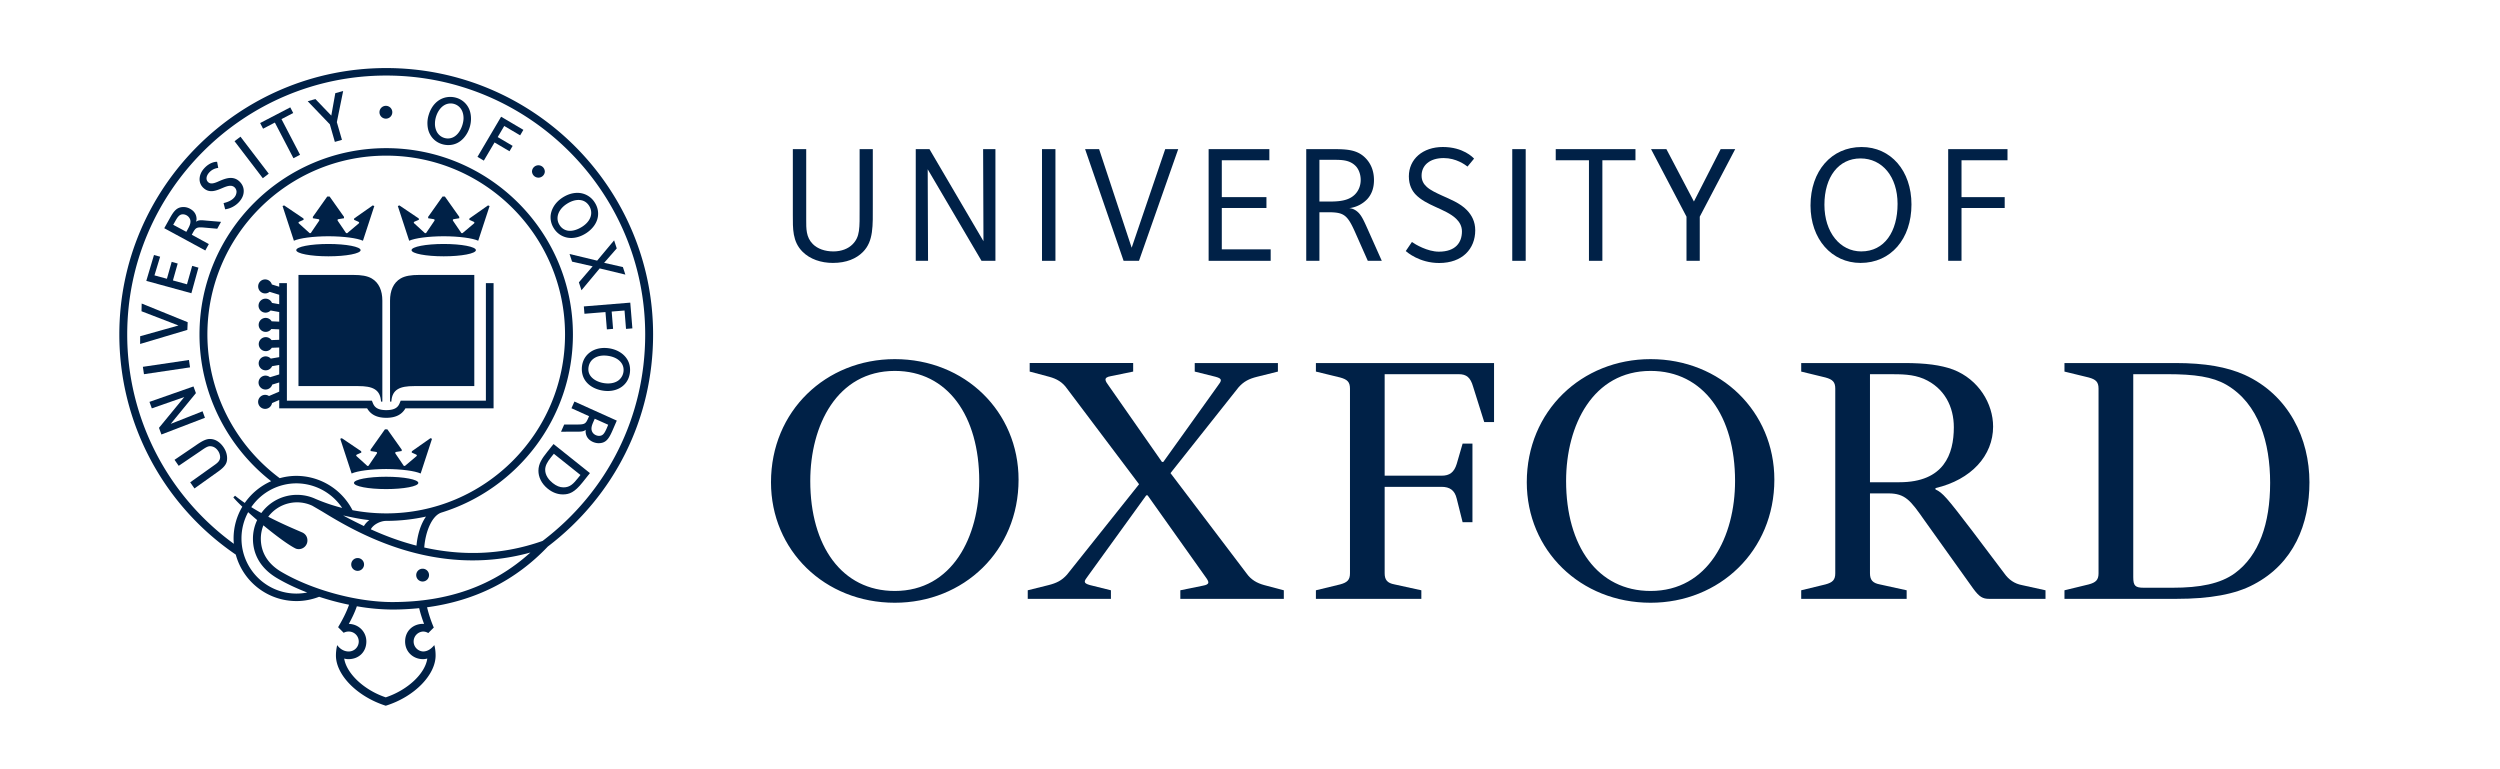 <svg xmlns="http://www.w3.org/2000/svg" xmlns:xlink="http://www.w3.org/1999/xlink" xml:space="preserve" viewBox="0 0 264.349 81.339">
  <defs>
    <path id="reuse-0" d="M0 0c-1.504 0-2.722-.234-2.722-.522 0-.289 1.218-.522 2.722-.522 1.503 0 2.722.233 2.722.522C2.722-.234 1.503 0 0 0" style="fill:#002147;fill-opacity:1;fill-rule:nonzero;stroke:none"/>
    <path id="reuse-1" d="M0 0a.542.542 0 1 0-1.084 0A.542.542 0 0 0 0 0" style="fill:#002147;fill-opacity:1;fill-rule:nonzero;stroke:none"/>
    <path id="reuse-2" d="M0 0z" style="fill:#002147;fill-opacity:1;fill-rule:nonzero;stroke:none"/>
  </defs>
  <path d="M589.597 149.464H378.118v65.071h211.479v-65.071z" style="fill:transparent;fill-opacity:1;fill-rule:nonzero;stroke:none" transform="matrix(1.25 0 0 -1.25 -472.647 268.169)"/>
  <path d="M0 0c0 5.484-2.658 9.31-7.143 9.31-4.876 0-7.15-4.595-7.15-9.31 0-5.481 2.661-9.304 7.15-9.304C-2.269-9.304 0-4.71 0 0m3.327.109c0-6.031-4.654-10.41-10.47-10.41-5.929 0-10.473 4.428-10.473 10.194 0 6.035 4.654 10.414 10.473 10.414 5.928 0 10.47-4.434 10.47-10.198" style="fill:#002147;fill-opacity:1;fill-rule:nonzero;stroke:none" transform="matrix(1.25 0 0 -1.25 103.544 50.858)"/>
  <path d="M0 0c0 5.484-2.661 9.31-7.146 9.31-4.876 0-7.147-4.595-7.147-9.31 0-5.481 2.659-9.304 7.147-9.304C-2.273-9.304 0-4.71 0 0m3.324.109c0-6.031-4.655-10.41-10.47-10.41-5.93 0-10.473 4.428-10.473 10.194 0 6.035 4.655 10.414 10.473 10.414 5.927 0 10.47-4.434 10.47-10.198" style="fill:#002147;fill-opacity:1;fill-rule:nonzero;stroke:none" transform="matrix(1.25 0 0 -1.25 183.465 50.858)"/>
  <path d="M0 0c-1.165 1.662-1.609 2.268-3.048 2.268H-4.6v-6.759c0-.555.222-.827.833-.94l2.27-.498v-.724h-8.92v.724l2.051.498c.608.163.83.385.83.94v15.623c0 .556-.222.776-.83.941l-2.051.499v.723h8.698c1.831 0 3.104-.168 4.156-.553 2.161-.834 3.379-2.887 3.379-4.821 0-2.441-1.828-4.494-4.875-5.206v-.111c.61-.282.942-.668 3.103-3.498l2.714-3.597c.388-.555.887-.884 1.497-.998l1.994-.44v-.724H5.485c-.554 0-.831.169-1.33.836L0 0zm-4.6 3.212h2.494c3.768 0 4.6 2.377 4.6 4.652 0 1.718-.777 3.325-2.55 4.099-.941.389-1.829.389-3.047.389H-4.6v-9.14z" style="fill:#002147;fill-opacity:1;fill-rule:nonzero;stroke:none" transform="matrix(1.25 0 0 -1.25 203.48 55.006)"/>
  <path d="M0 0h.832v-6.65H0l-.499 1.993c-.167.724-.609.999-1.274.999h-4.821v-7.313c0-.554.222-.827.832-.94l2.271-.498v-.724h-8.919v.724l2.05.498c.609.163.832.386.832.94V4.653c0 .555-.223.775-.832.94l-2.05.5v.722H2.659V1.824h-.831L.887 4.82c-.222.773-.555 1.052-1.22 1.052h-6.261v-8.586h4.821c.665 0 1.052.273 1.274.997L0 0z" style="fill:#002147;fill-opacity:1;fill-rule:nonzero;stroke:none" transform="matrix(1.25 0 0 -1.25 154.656 46.906)"/>
  <path d="M0 0v-17.172c0-.724.165-.893.887-.893h2.436c2.328 0 4.045.338 5.264 1.222 2.05 1.494 2.992 4.209 2.992 7.646 0 3.379-.942 6.7-3.711 8.308C6.705-.222 5.208 0 2.88 0H0zm-5.819-19.005v.724l2.051.498c.61.163.831.386.831.94v15.624c0 .555-.221.775-.831.94L-5.819.22v.723h9.365c2.548 0 4.376-.333 5.873-.998 3.767-1.718 5.485-5.429 5.485-9.085 0-3.551-1.33-6.871-4.709-8.643-1.551-.836-3.713-1.222-6.537-1.222h-9.477z" style="fill:#002147;fill-opacity:1;fill-rule:nonzero;stroke:none" transform="matrix(1.25 0 0 -1.25 225.57 39.566)"/>
  <path d="M0 0v-.724h-7.036V0l1.77.441c.668.17 1.109.386 1.552.884l6.095 7.646-6.095 8.091c-.387.555-.884.83-1.496.997l-1.662.442v.723h8.754v-.723L0 18.115c-.666-.113-.5-.388-.169-.833l4.488-6.426h.111l4.599 6.426c.333.445.445.61-.166.777l-1.773.442v.723h7.036v-.723l-1.773-.442c-.663-.167-1.107-.386-1.552-.885L5.04 9.912l6.426-8.474c.39-.554.887-.827 1.496-.997L14.626 0v-.724H5.872V0l1.883.385c.666.113.554.329.222.781L3.101 8.035h-.11L-1.94 1.213c-.333-.442-.444-.602.166-.772L0 0z" style="fill:#002147;fill-opacity:1;fill-rule:nonzero;stroke:none" transform="matrix(1.25 0 0 -1.25 117.468 62.417)"/>
  <path d="M0 0c-.551-.551-1.377-.918-2.531-.918-1.005 0-1.936.316-2.567.947-.861.86-.821 1.958-.821 3.131v5.548h1.131v-5.96c0-.754-.023-1.489.56-2.071.404-.404 1.025-.622 1.741-.622.699 0 1.261.241 1.61.592.648.647.607 1.354.607 3.061v5H.845V4.002C.845 2.213.917.917 0 0" style="fill:#002147;fill-opacity:1;fill-rule:nonzero;stroke:none" transform="matrix(1.25 0 0 -1.25 91.234 26.654)"/>
  <path d="m0 0-4.552 7.745L-4.523 0h-1.04v9.449h1.159L.165 1.661.136 9.449h1.041V0H0z" style="fill:#002147;fill-opacity:1;fill-rule:nonzero;stroke:none" transform="matrix(1.25 0 0 -1.25 103.785 27.58)"/>
  <path d="M466.262 201.92h1.137v-9.448h-1.137v9.448z" style="fill:#002147;fill-opacity:1;fill-rule:nonzero;stroke:none" transform="matrix(1.25 0 0 -1.25 -472.647 268.169)"/>
  <path d="M0 0h-1.302l-3.257 9.448h1.185l2.755-8.341 2.838 8.341h1.1L0 0z" style="fill:#002147;fill-opacity:1;fill-rule:nonzero;stroke:none" transform="matrix(1.25 0 0 -1.25 120.436 27.579)"/>
  <path d="M0 0v9.448h5.137v-.942H1.114V5.388h3.777v-.919H1.114V.97h4.135V0H0z" style="fill:#002147;fill-opacity:1;fill-rule:nonzero;stroke:none" transform="matrix(1.25 0 0 -1.25 127.8 27.579)"/>
  <path d="m0 0-1.085 2.449c-.672 1.506-.979 1.661-2.349 1.661h-.658V0h-1.115v9.448h2.039c1.26 0 2.211.008 2.954-.735.473-.473.737-1.101.737-1.889 0-.657-.191-1.203-.586-1.624a2.525 2.525 0 0 0-1.515-.745c.332-.019.607-.199.785-.378.258-.256.445-.646.722-1.264L1.184 0H0zm-1.032 8.026c-.541.542-1.244.517-2.014.517h-1.046V5.014h.375c.954 0 1.981-.049 2.629.599.313.313.488.752.488 1.231 0 .532-.209.959-.432 1.182" style="fill:#002147;fill-opacity:1;fill-rule:nonzero;stroke:none" transform="matrix(1.25 0 0 -1.25 144.63 27.579)"/>
  <path d="M506.042 201.92h1.137v-9.448h-1.137v9.448z" style="fill:#002147;fill-opacity:1;fill-rule:nonzero;stroke:none" transform="matrix(1.25 0 0 -1.25 -472.647 268.169)"/>
  <path d="M0 0v-8.506h-1.135V0h-2.81v.942H2.8V0H0z" style="fill:#002147;fill-opacity:1;fill-rule:nonzero;stroke:none" transform="matrix(1.25 0 0 -1.25 169.434 16.946)"/>
  <path d="M0 0v-3.734h-1.122V0l-2.999 5.714h1.299l2.328-4.431 2.262 4.431h1.231L0 0z" style="fill:#002147;fill-opacity:1;fill-rule:nonzero;stroke:none" transform="matrix(1.25 0 0 -1.25 179.732 22.911)"/>
  <path d="M0 0c-2.445 0-4.233 2.02-4.233 4.86 0 2.918 1.769 4.945 4.321 4.945 2.472 0 4.219-2.006 4.219-4.858C4.307 2.022 2.557 0 0 0m-.004 8.84c-1.851 0-3.053-1.564-3.053-3.92C-3.057 2.572-1.718.974.057.974c1.975 0 3.074 1.68 3.074 4.02C3.131 7.3 1.833 8.84-.004 8.84" style="fill:#002147;fill-opacity:1;fill-rule:nonzero;stroke:none" transform="matrix(1.25 0 0 -1.25 196.734 27.802)"/>
  <path d="M0 0v-3.118h3.653v-.919H0v-4.469h-1.128V.942H3.89V0H0z" style="fill:#002147;fill-opacity:1;fill-rule:nonzero;stroke:none" transform="matrix(1.25 0 0 -1.25 207.41 16.946)"/>
  <path d="M0 0c0 1.452 1.168 2.485 2.875 2.485 1.728 0 2.557-.892 2.641-.984L4.962.83c-.212.163-.968.719-2.013.719-1.205 0-1.872-.63-1.872-1.485 0-.414.169-.712.442-.957.324-.29.797-.505 1.306-.74.634-.291 1.502-.618 2.084-1.222.402-.417.706-.96.706-1.705 0-1.571-1.09-2.768-3.051-2.768-1.672 0-2.726.921-2.825 1.013l.52.766c.268-.199 1.318-.82 2.277-.82 1.422 0 1.954.779 1.954 1.717 0 .437-.198.788-.493 1.07-.441.424-1.108.709-1.747 1.001-.635.29-1.246.594-1.679 1.049C.285-1.233 0-.743 0 0" style="fill:#002147;fill-opacity:1;fill-rule:nonzero;stroke:none" transform="matrix(1.25 0 0 -1.25 148.972 18.65)"/>
  <path d="M0 0c0 .835-.283 1.51-.895 1.869-.383.225-.902.299-1.542.299h-4.658v-9.403h5.069c1.169 0 1.856-.263 1.915-1.311H0V0z" style="fill:#002147;fill-opacity:1;fill-rule:nonzero;stroke:none" transform="matrix(1.25 0 0 -1.25 40.429 31.782)"/>
  <path d="M0 0c0 .835.283 1.51.895 1.869.384.225.903.299 1.544.299h4.689v-9.403H2.027C.859-7.235.172-7.498.112-8.546H0V0z" style="fill:#002147;fill-opacity:1;fill-rule:nonzero;stroke:none" transform="matrix(1.25 0 0 -1.25 41.242 31.782)"/>
  <path d="M0 0v-9.941h-7.208l-.082-.203c-.125-.31-.35-.597-1.136-.597-.786 0-1.01.287-1.136.597l-.082.203h-7.189V0h-.65v-.303l-.624.192a.59.59 0 0 1-1.157-.166c0-.328.266-.593.592-.593.143 0 .272.053.374.137l.815-.25v-.799l-.612.11a.592.592 0 1 1-.116-.64l.728-.131v-.814l-.64.028a.59.59 0 0 1-1.098-.303.592.592 0 0 1 1.071-.347l.667-.029v-.885l-.654-.024a.593.593 0 1 1-.481-.935c.214 0 .4.115.504.285l.631.023v-.816l-.715-.123a.59.59 0 0 1-1.023-.404.593.593 0 0 1 1.135-.236l.603.103v-.801l-.782-.238a.589.589 0 0 1-.967-.455.592.592 0 0 1 1.158-.167l.591.181v-.775l-.864-.373a.593.593 0 1 1 .257-.597l.607.262v-.708h7.438c.303-.527.826-.8 1.619-.8s1.317.273 1.618.8H.65V0H0z" style="fill:#002147;fill-opacity:1;fill-rule:nonzero;stroke:none" transform="matrix(1.25 0 0 -1.25 51.378 29.94)"/>
  <use xlink:href="#reuse-0" style="fill:#002147;fill-opacity:1;fill-rule:nonzero;stroke:none" transform="matrix(1.25 0 0 -1.25 34.728 25.797)"/>
  <path d="m0 0-1.571-1.104-.013-.112.373-.168c.074-.037.074-.096.037-.132l-.987-.833-.094.008-.699 1.03c-.049.067-.031.134.054.148l.469.077v.118L-3.648.751h-.2L-5.065-.968v-.118l.47-.077c.084-.014.101-.081.053-.148l-.7-1.03-.092-.008-.923.833c-.037.036-.037.095.037.132l.374.168-.014.112L-7.497 0l-.132-.052.96-2.936c.489.219 1.609.373 2.92.379 1.313-.006 2.433-.16 2.921-.379L.133-.052 0 0z" style="fill:#002147;fill-opacity:1;fill-rule:nonzero;stroke:none" transform="matrix(1.25 0 0 -1.25 39.413 21.72)"/>
  <use xlink:href="#reuse-0" style="fill:#002147;fill-opacity:1;fill-rule:nonzero;stroke:none" transform="matrix(1.25 0 0 -1.25 40.83 50.41)"/>
  <path d="m0 0-1.571-1.105-.013-.112.373-.167c.074-.037.074-.096.037-.132l-.987-.834-.094.009-.699 1.03c-.048.067-.031.134.054.148l.469.076v.119L-3.648.751h-.2L-5.065-.968v-.119l.47-.076c.084-.014.101-.081.053-.148l-.7-1.03-.093-.009-.921.834c-.038.036-.038.095.036.132l.374.167-.014.112L-7.497 0l-.133-.052.962-2.937c.488.22 1.608.374 2.92.38 1.312-.006 2.433-.16 2.92-.38L.133-.052 0 0z" style="fill:#002147;fill-opacity:1;fill-rule:nonzero;stroke:none" transform="matrix(1.25 0 0 -1.25 45.515 46.333)"/>
  <path d="M0 0c-1.505 0-2.723-.234-2.723-.522 0-.289 1.218-.522 2.723-.522 1.502 0 2.721.233 2.721.522C2.721-.234 1.502 0 0 0" style="fill:#002147;fill-opacity:1;fill-rule:nonzero;stroke:none" transform="matrix(1.25 0 0 -1.25 46.92 25.797)"/>
  <path d="m0 0-1.571-1.104-.014-.112.374-.168c.073-.037.074-.096.036-.132l-.987-.833-.093.008-.699 1.03c-.049.067-.031.134.053.148l.469.077v.118L-3.649.751h-.199L-5.065-.968v-.118l.469-.077c.085-.014.102-.081.054-.148l-.699-1.03-.094-.008-.922.844c-.037.035-.037.095.037.132l.374.157-.014.112L-7.497 0l-.133-.052.961-2.936c.488.219 1.608.373 2.921.379 1.312-.006 2.432-.16 2.919-.379L.133-.052 0 0z" style="fill:#002147;fill-opacity:1;fill-rule:nonzero;stroke:none" transform="matrix(1.25 0 0 -1.25 51.603 21.72)"/>
  <g style="fill:transparent;fill-opacity:1">
    <path d="M0 0c0-.184.046-.22.145-.22.179 0 .359.197.359.564 0 .446-.226.57-.402.57C.054.914.027.908.013.899.002.896 0 .848 0 .796V0zm.102 1.018c.255 0 .467-.05.605-.185A.597.597 0 0 0 .885.408C.885-.108.494-.33.014-.33H-.52v.081c.151.013.168.027.168.251v.684c0 .224-.017.239-.152.251v.081h.606z" style="fill:transparent;fill-opacity:1;fill-rule:nonzero;stroke:none" transform="matrix(1.25 0 0 -1.25 32.937 32.209)"/>
  </g>
  <g style="fill:transparent;fill-opacity:1">
    <path d="M0 0c0-.376.141-.649.344-.649.179 0 .276.172.276.547C.62.315.471.545.292.545.133.545 0 .362 0 0m1.006-.035c0-.444-.303-.722-.701-.722a.664.664 0 0 0-.69.686c0 .336.224.724.719.724.379 0 .672-.278.672-.688" style="fill:transparent;fill-opacity:1;fill-rule:nonzero;stroke:none" transform="matrix(1.25 0 0 -1.25 34.75 31.714)"/>
  </g>
  <g style="fill:transparent;fill-opacity:1">
    <path d="M0 0v-.081c-.158-.015-.166-.023-.16-.241l.021-.694c.006-.23.011-.236.16-.251v-.081h-.649v.081c.155.015.161.021.159.251l-.005.73h-.009l-.4-1.039h-.112l-.38.966h-.004l-.014-.46a2.388 2.388 0 0 1 .004-.342c.008-.077.054-.096.188-.106v-.081h-.511v.081c.099.009.138.029.151.106.011.064.023.174.033.363l.022.418c.016.261-.001.284-.165.299V0h.487l.363-.821.317.821H0z" style="fill:transparent;fill-opacity:1;fill-rule:nonzero;stroke:none" transform="matrix(1.25 0 0 -1.25 38.296 30.936)"/>
  </g>
  <g style="fill:transparent;fill-opacity:1">
    <path d="M0 0c0-.224.016-.238.159-.251v-.081h-.671v.081c.143.013.16.027.16.251v.684c0 .224-.017.239-.16.251v.081h.671V.935C.016.923 0 .908 0 .684V0z" style="fill:transparent;fill-opacity:1;fill-rule:nonzero;stroke:none" transform="matrix(1.25 0 0 -1.25 39.137 32.206)"/>
  </g>
  <g style="fill:transparent;fill-opacity:1">
    <path d="M0 0h-.178l-.767.979H-.95V.597c0-.217.009-.331.017-.396.01-.073.066-.099.203-.106v-.08h-.516v.08c.091.005.145.033.156.106.008.065.016.179.016.396v.382c0 .153-.004.18-.046.238-.03.044-.082.058-.157.064v.081h.458l.69-.86h.005v.277c0 .218-.009.332-.017.396-.01.073-.067.1-.203.106v.081h.528v-.081c-.103-.004-.157-.033-.168-.106A3.376 3.376 0 0 1 0 .779V0z" style="fill:transparent;fill-opacity:1;fill-rule:nonzero;stroke:none" transform="matrix(1.25 0 0 -1.25 34.964 35.748)"/>
  </g>
  <g style="fill:transparent;fill-opacity:1">
    <path d="m0 0-.413 1.08c-.068.178-.109.189-.209.201v.081h.669v-.081l-.07-.008c-.077-.008-.077-.027-.054-.1.037-.116.201-.524.278-.727.064.176.197.572.23.669.043.127.031.15-.062.16l-.063.006v.081h.503v-.081C.69 1.267.661 1.256.58 1.067A31.477 31.477 0 0 1 .159 0H0z" style="fill:transparent;fill-opacity:1;fill-rule:nonzero;stroke:none" transform="matrix(1.25 0 0 -1.25 36.014 35.748)"/>
  </g>
  <g style="fill:transparent;fill-opacity:1">
    <path d="M0 0c.043-.12.165-.35.369-.35.108 0 .191.07.191.205 0 .122-.081.191-.208.249L.321.118C.152.197-.041.305-.041.526c0 .235.169.426.495.426.064 0 .13-.009.191-.025.047-.013.08-.021.107-.03C.76.817.775.715.798.574L.707.56C.661.697.589.844.425.844A.177.177 0 0 1 .244.663C.244.56.326.5.458.439l.045-.02C.695.332.858.226.858-.017c0-.254-.205-.441-.526-.441a.736.736 0 0 0-.224.035 1.004 1.004 0 0 0-.13.05c-.017.095-.044.207-.069.346L0 0z" style="fill:transparent;fill-opacity:1;fill-rule:nonzero;stroke:none" transform="matrix(1.25 0 0 -1.25 37.183 35.196)"/>
  </g>
  <g style="fill:transparent;fill-opacity:1">
    <path d="M0 0c0-.224.016-.238.16-.251v-.081h-.672v.081c.143.013.16.027.16.251v.684c0 .224-.017.239-.16.251v.081H.16V.935C.016.923 0 .908 0 .684V0z" style="fill:transparent;fill-opacity:1;fill-rule:nonzero;stroke:none" transform="matrix(1.25 0 0 -1.25 33.812 38.425)"/>
  </g>
  <g style="fill:transparent;fill-opacity:1">
    <path d="M0 0c0-.108.004-.159.041-.178a.34.34 0 0 1 .145-.019c.067 0 .157.006.2.06a.537.537 0 0 1 .101.205l.09-.014a5.013 5.013 0 0 0-.075-.359H-.526v.081c.157.013.174.027.174.251v.684c0 .224-.017.238-.156.251v.081h.674V.962C.017.949 0 .935 0 .711V0z" style="fill:transparent;fill-opacity:1;fill-rule:nonzero;stroke:none" transform="matrix(1.25 0 0 -1.25 34.838 38.458)"/>
  </g>
  <g style="fill:transparent;fill-opacity:1">
    <path d="M0 0c0-.108.004-.159.041-.178a.336.336 0 0 1 .145-.019c.067 0 .156.006.199.06a.523.523 0 0 1 .101.205l.09-.014a4.518 4.518 0 0 0-.075-.359H-.527v.081c.158.013.174.027.174.251v.684c0 .224-.016.238-.155.251v.081h.673V.962C.016.949 0 .935 0 .711V0z" style="fill:transparent;fill-opacity:1;fill-rule:nonzero;stroke:none" transform="matrix(1.25 0 0 -1.25 36.284 38.458)"/>
  </g>
  <g style="fill:transparent;fill-opacity:1">
    <path d="m0 0-.412 1.08c-.069.178-.111.189-.21.201v.081h.67v-.081l-.071-.008c-.077-.008-.077-.027-.053-.1.037-.116.201-.524.277-.727.064.176.197.572.23.669.044.127.032.15-.062.16l-.062.006v.081h.501v-.081C.69 1.267.661 1.256.58 1.067A32.308 32.308 0 0 1 .16 0H0z" style="fill:transparent;fill-opacity:1;fill-rule:nonzero;stroke:none" transform="matrix(1.25 0 0 -1.25 37.522 38.857)"/>
  </g>
  <g style="fill:transparent;fill-opacity:1">
    <path d="M0 0v-.081c-.158-.015-.166-.023-.16-.241l.021-.694c.006-.23.011-.236.16-.251v-.081h-.649v.081c.155.015.161.021.159.251l-.006.73h-.008l-.401-1.039h-.111l-.379.966h-.004l-.015-.46a2.388 2.388 0 0 1 .004-.342c.008-.077.053-.096.188-.106v-.081h-.511v.081c.099.009.138.029.151.106.011.064.023.174.033.363l.022.418c.016.261-.001.284-.165.299V0h.487l.363-.821.317.821H0z" style="fill:transparent;fill-opacity:1;fill-rule:nonzero;stroke:none" transform="matrix(1.25 0 0 -1.25 44.482 30.936)"/>
  </g>
  <g style="fill:transparent;fill-opacity:1">
    <path d="M0 0c0-.224.017-.238.16-.251v-.081h-.672v.081c.143.013.16.027.16.251v.684c0 .224-.017.239-.16.251v.081H.16V.935C.017.923 0 .908 0 .684V0z" style="fill:transparent;fill-opacity:1;fill-rule:nonzero;stroke:none" transform="matrix(1.25 0 0 -1.25 45.323 32.206)"/>
  </g>
  <g style="fill:transparent;fill-opacity:1">
    <path d="M0 0h-.178l-.767.979h-.004V.597c0-.217.008-.332.017-.396.01-.073.066-.099.203-.106v-.08h-.517v.08c.091.005.146.033.156.106.008.064.017.179.017.396v.382c0 .153-.004.18-.046.238-.031.043-.083.058-.157.064v.081h.457l.691-.86h.003v.277c0 .218-.007.332-.015.396-.012.073-.067.1-.204.106v.081h.529v-.081c-.104-.004-.158-.033-.168-.106A3.288 3.288 0 0 1 0 .779V0z" style="fill:transparent;fill-opacity:1;fill-rule:nonzero;stroke:none" transform="matrix(1.25 0 0 -1.25 47.25 32.639)"/>
  </g>
  <g style="fill:transparent;fill-opacity:1">
    <path d="M0 0h.265L.134.396H.128L0 0zm.262-.45.063.009c.077.01.081.031.054.105l-.075.212h-.34l-.062-.199c-.027-.09-.027-.11.068-.121L.03-.45v-.081h-.483v.081c.107.015.138.023.206.197L.168.819.31.848.452.456C.54.209.629-.035.708-.247c.067-.18.104-.19.206-.203v-.081H.262v.081z" style="fill:transparent;fill-opacity:1;fill-rule:nonzero;stroke:none" transform="matrix(1.25 0 0 -1.25 48.006 31.958)"/>
  </g>
  <g style="fill:transparent;fill-opacity:1">
    <path d="M0 0c0-.224.016-.238.19-.251v-.081h-.725v.081c.165.013.182.027.182.251v.908h-.035c-.139 0-.195-.025-.228-.063A.495.495 0 0 1-.692.644H-.78c.008.175.021.318.025.423h.064c.031-.047.053-.051.108-.051h.827c.055 0 .064.012.097.051h.065C.408.98.418.804.429.651L.337.644C.307.769.284.823.253.858.217.896.148.908.049.908H0V0z" style="fill:transparent;fill-opacity:1;fill-rule:nonzero;stroke:none" transform="matrix(1.25 0 0 -1.25 44.461 35.315)"/>
  </g>
  <g style="fill:transparent;fill-opacity:1">
    <path d="M0 0c0-.224.017-.238.159-.251v-.081h-.671v.081c.143.013.16.027.16.251v.684c0 .224-.017.238-.16.251v.081h.671V.935C.017.922 0 .908 0 .684V0z" style="fill:transparent;fill-opacity:1;fill-rule:nonzero;stroke:none" transform="matrix(1.25 0 0 -1.25 45.818 35.315)"/>
  </g>
  <g style="fill:transparent;fill-opacity:1">
    <path d="M0 0c0-.376.141-.649.344-.649.179 0 .276.172.276.547C.62.315.471.545.292.545.133.545 0 .362 0 0m1.006-.036c0-.443-.303-.721-.701-.721a.664.664 0 0 0-.69.686c0 .336.223.724.719.724.379 0 .672-.278.672-.689" style="fill:transparent;fill-opacity:1;fill-rule:nonzero;stroke:none" transform="matrix(1.25 0 0 -1.25 46.715 34.823)"/>
  </g>
  <g style="fill:transparent;fill-opacity:1">
    <path d="M0 0v-.081c-.158-.014-.166-.023-.16-.24l.021-.695c.006-.23.01-.236.159-.251v-.08h-.648v.08c.155.015.162.021.159.251l-.006.73h-.008l-.4-1.039h-.112l-.379.966h-.005l-.014-.46a2.246 2.246 0 0 1 .004-.342c.008-.076.053-.095.189-.106v-.08h-.513v.08c.1.009.14.03.152.106.011.065.023.174.033.363l.022.419c.015.261 0 .284-.165.298V0h.487l.363-.821.317.821H0z" style="fill:transparent;fill-opacity:1;fill-rule:nonzero;stroke:none" transform="matrix(1.25 0 0 -1.25 45.226 37.155)"/>
  </g>
  <g style="fill:transparent;fill-opacity:1">
    <path d="M0 0c0 .224-.017.238-.155.251v.081h.982L.85-.01.759-.017C.738.085.715.143.682.176.649.211.58.224.471.224H.435c-.078 0-.083 0-.083-.073v-.4h.104c.178 0 .185.013.206.17h.09v-.489h-.09c-.021.182-.028.195-.206.195H.352v-.338c0-.108.005-.159.042-.178a.338.338 0 0 1 .145-.019c.083 0 .175.012.22.062a.597.597 0 0 1 .102.214l.09-.015a2.541 2.541 0 0 0-.072-.369H-.176v.081c.159.013.176.027.176.251V0z" style="fill:transparent;fill-opacity:1;fill-rule:nonzero;stroke:none" transform="matrix(1.25 0 0 -1.25 45.627 37.57)"/>
  </g>
  <g style="fill:transparent;fill-opacity:1">
    <path d="M0 0h.266L.135.396H.128L0 0zm.264-.45.062.009c.076.01.081.031.054.105l-.076.212h-.339l-.063-.199c-.027-.09-.027-.11.069-.121L.03-.45v-.081h-.481v.081c.104.014.137.023.204.197L.168.819l.144.029.139-.392C.541.209.63-.035.709-.247c.067-.18.104-.19.205-.203v-.081h-.65v.081z" style="fill:transparent;fill-opacity:1;fill-rule:nonzero;stroke:none" transform="matrix(1.25 0 0 -1.25 47.397 38.176)"/>
  </g>
  <use xlink:href="#reuse-1" style="fill:#002147;fill-opacity:1;fill-rule:nonzero;stroke:none" transform="matrix(1.25 0 0 -1.25 38.494 59.685)"/>
  <use xlink:href="#reuse-1" style="fill:#002147;fill-opacity:1;fill-rule:nonzero;stroke:none" transform="matrix(1.25 0 0 -1.25 45.366 60.812)"/>
  <use xlink:href="#reuse-2" style="fill:#002147;fill-opacity:1;fill-rule:nonzero;stroke:none" transform="matrix(1.25 0 0 -1.25 19.033 22.732)"/>
  <use xlink:href="#reuse-2" style="fill:#002147;fill-opacity:1;fill-rule:nonzero;stroke:none" transform="matrix(1.25 0 0 -1.25 47.506 10.486)"/>
  <use xlink:href="#reuse-2" style="fill:#002147;fill-opacity:1;fill-rule:nonzero;stroke:none" transform="matrix(1.25 0 0 -1.25 58.44 23.95)"/>
  <use xlink:href="#reuse-2" style="fill:#002147;fill-opacity:1;fill-rule:nonzero;stroke:none" transform="matrix(1.25 0 0 -1.25 63.71 45.988)"/>
  <path d="M0 0a.543.543 0 1 0-1.085.001A.543.543 0 0 0 0 0" style="fill:#002147;fill-opacity:1;fill-rule:nonzero;stroke:none" transform="matrix(1.25 0 0 -1.25 41.482 11.84)"/>
  <path d="M0 0a.544.544 0 0 0-1.084.046A.542.542 0 0 0 0 0" style="fill:#002147;fill-opacity:1;fill-rule:nonzero;stroke:none" transform="matrix(1.25 0 0 -1.25 57.608 18.184)"/>
  <path d="M0 0c.208-.3.314-.621.313-.953-.001-.379-.127-.686-.805-1.155l-1.957-1.395-.361.518 2.038 1.451c.346.239.493.414.494.687a.973.973 0 0 1-.189.544c-.196.282-.448.373-.669.373-.202 0-.418-.141-.804-.41l-1.841-1.249-.353.509L-2.383.107c.488.342.876.577 1.237.576C-.62.682-.236.34 0 0" style="fill:#002147;fill-opacity:1;fill-rule:nonzero;stroke:none" transform="matrix(1.25 0 0 -1.25 23.623 47.27)"/>
  <path d="m0 0 3.724 1.306.206-.564-2.131-2.603L4.492-.796l.201-.55L1.011-2.76l-.206.564L2.947.411.2-.55 0 0z" style="fill:#002147;fill-opacity:1;fill-rule:nonzero;stroke:none" transform="matrix(1.25 0 0 -1.25 15.804 42.494)"/>
  <path d="m0 0 3.898.578.093-.624L.093-.624 0 0z" style="fill:#002147;fill-opacity:1;fill-rule:nonzero;stroke:none" transform="matrix(1.25 0 0 -1.25 15.107 38.787)"/>
  <path d="m0 0 .015.654L3.906-.927l-.028-.649-3.995-1.191.004.655 3.24.908L0 0z" style="fill:#002147;fill-opacity:1;fill-rule:nonzero;stroke:none" transform="matrix(1.25 0 0 -1.25 14.963 32.912)"/>
  <path d="M0 0c.231.42.396.579.64.578a.666.666 0 0 0 .622-.45.553.553 0 0 0 .023-.17c-.002-.234-.132-.47-.269-.716L.935-.904l-1.11.597L0 0zm.701 1.194C.144 1.193-.114.874-.469.232l-.463-.829L2.54-2.481l.299.542-1.442.788.084.155c.243.44.327.506.946.454l1.124-.1.321.583-1.295.11c-.261.024-.466.044-.632-.005a.674.674 0 0 1-.187-.095c.015.07.042.139.043.21 0 .111-.015.221-.049.321-.075.232-.24.419-.49.557a1.135 1.135 0 0 1-.561.155" style="fill:#002147;fill-opacity:1;fill-rule:nonzero;stroke:none" transform="matrix(1.25 0 0 -1.25 18.533 23.384)"/>
  <path d="m0 0 .502.382L2.893-2.75l-.502-.382L0 0z" style="fill:#002147;fill-opacity:1;fill-rule:nonzero;stroke:none" transform="matrix(1.25 0 0 -1.25 24.8 14.93)"/>
  <path d="m0 0 2.55 1.327.248-.478-.992-.517 1.571-3.017-.559-.291L1.246.041l-.997-.52L0 0z" style="fill:#002147;fill-opacity:1;fill-rule:nonzero;stroke:none" transform="matrix(1.25 0 0 -1.25 27.506 13.01)"/>
  <path d="m0 0 .665.185L.13-2.451l.433-1.497-.601-.173-.423 1.485-1.872 1.953.648.188 1.346-1.403L0 0z" style="fill:#002147;fill-opacity:1;fill-rule:nonzero;stroke:none" transform="matrix(1.25 0 0 -1.25 35.455 9.852)"/>
  <path d="m0 0 2.001 3.395 1.883-1.109-.274-.465-1.345.793-.553-.94L2.977.929 2.71.474l-1.265.746L.539-.318 0 0z" style="fill:#002147;fill-opacity:1;fill-rule:nonzero;stroke:none" transform="matrix(1.25 0 0 -1.25 50.486 16.587)"/>
  <path d="m0 0 1.435 1.717.223-.68L.59-.185l1.587-.357.21-.64-2.171.525-1.542-1.848-.219.668L-.382-.48l-1.74.397-.212.646L0 0z" style="fill:#002147;fill-opacity:1;fill-rule:nonzero;stroke:none" transform="matrix(1.25 0 0 -1.25 63.142 27.56)"/>
  <path d="m0 0 3.928.32.178-2.178-.538-.044-.126 1.555-1.087-.088.119-1.464-.525-.043-.12 1.464L.051-.623 0 0z" style="fill:#002147;fill-opacity:1;fill-rule:nonzero;stroke:none" transform="matrix(1.25 0 0 -1.25 61.735 32.4)"/>
  <path d="M0 0c-.768 0-1.664.418-1.664 1.192 0 .28.097.657.444.909.233.17.537.26.878.26.391 0 1.096-.11 1.466-.62a.993.993 0 0 0 .191-.597A1.1 1.1 0 0 0 .869.249C.64.083.338 0 0 0m-.311 3.003c-.455 0-.874-.123-1.205-.363-.594-.431-.702-1.051-.702-1.413 0-1.332 1.251-1.865 2.191-1.865.452 0 .865.123 1.191.359.664.48.7 1.203.7 1.435 0 1.163-1.068 1.847-2.175 1.847" style="fill:#002147;fill-opacity:1;fill-rule:nonzero;stroke:none" transform="matrix(1.25 0 0 -1.25 64.294 40.546)"/>
  <path d="M0 0a1.01 1.01 0 0 0-.893.496 1.042 1.042 0 0 0-.168.561c-.003.446.28.903.797 1.231.342.217.678.324.978.323.38 0 .689-.167.895-.493.122-.192.178-.396.178-.6 0-.435-.276-.862-.775-1.178C.662.118.309 0 0 0m.614 3.211c-.399 0-.823-.127-1.232-.386-.757-.481-1.033-1.169-1.033-1.67 0-.326.089-.645.275-.938A1.713 1.713 0 0 1 .101-.606c.407.002.836.137 1.24.394.488.309 1.031.883 1.031 1.661 0 .323-.092.641-.279.935a1.717 1.717 0 0 1-1.479.827" style="fill:#002147;fill-opacity:1;fill-rule:nonzero;stroke:none" transform="matrix(1.25 0 0 -1.25 60.28 24.407)"/>
  <path d="M0 0c-.286 0-.698.14-.928.56a1.473 1.473 0 0 0-.161.707c0 .706.47 1.696 1.329 1.696.482 0 1.088-.359 1.088-1.25C1.328 1.145.927 0 0 0m.202 3.515c-.821 0-1.536-.553-1.825-1.536a2.338 2.338 0 0 1-.104-.643c0-.394.066-.706.228-1C-1.135-.331-.468-.558.039-.558c.287 0 .563.065.816.204C1.52.009 1.959.853 1.959 1.661c0 .35-.068.681-.224.963-.32.582-.912.891-1.533.891" style="fill:#002147;fill-opacity:1;fill-rule:nonzero;stroke:none" transform="matrix(1.25 0 0 -1.25 47.354 14.642)"/>
  <path d="m0 0 .529-.15-.597-2.164-3.814 1.045.651 2.19.519-.146-.479-1.578 1.052-.288.405 1.433.508-.144-.404-1.429 1.189-.327L0 0z" style="fill:#002147;fill-opacity:1;fill-rule:nonzero;stroke:none" transform="matrix(1.25 0 0 -1.25 20.322 28.113)"/>
  <path d="M0 0c.547.614 1.107.571 1.107.571l.096-.52S.771.037.433-.341C.286-.506.212-.678.212-.833c0-.128.05-.24.15-.329.273-.243.739.027 1.031.144.225.093.544.223.863.223.238 0 .484-.068.709-.268.262-.235.394-.529.394-.838 0-.334-.13-.632-.392-.925a1.97 1.97 0 0 0-1.179-.624l-.134.527c.399.092.7.245.883.45a.774.774 0 0 1 .214.5.524.524 0 0 1-.184.396.493.493 0 0 1-.348.117c-.254 0-.557-.146-.807-.25-.479-.197-.984-.357-1.436.047a.989.989 0 0 0-.352.751c0 .303.12.625.376.912" style="fill:#002147;fill-opacity:1;fill-rule:nonzero;stroke:none" transform="matrix(1.25 0 0 -1.25 21.573 17.821)"/>
  <path d="M0 0c-.177 0-.479.102-.593.395a.601.601 0 0 0-.04.227c.002.216.104.441.21.676l.066.152L.78.939.654.635C.442.154.304.001 0 0m-2.327 2.337 1.491-.674-.075-.168c-.203-.458-.28-.533-.901-.535L-2.941.959l-.268-.608 1.3.004c.264-.001.468-.001.629.061a.66.66 0 0 1 .166.097c-.004-.033-.015-.066-.015-.1a1.006 1.006 0 0 1 .08-.414c.178-.416.662-.62 1.018-.619.627 0 .867.375 1.172 1.066l.366.844-3.583 1.614-.251-.567z" style="fill:#002147;fill-opacity:1;fill-rule:nonzero;stroke:none" transform="matrix(1.25 0 0 -1.25 63.334 46.088)"/>
  <path d="M0 0c-.313 0-.607.121-.913.365-.31.247-.639.633-.639 1.126 0 .342.186.669.472 1.027l.261.326 2.251-1.796-.173-.215C.842.309.556 0 0 0m-1.404 2.967c-.409-.512-.719-.969-.719-1.56 0-.501.228-1.073.804-1.533.382-.304.814-.47 1.26-.47.548 0 .987.165 1.67 1.021l.623.782-3.08 2.459-.558-.699z" style="fill:#002147;fill-opacity:1;fill-rule:nonzero;stroke:none" transform="matrix(1.25 0 0 -1.25 59.587 51.535)"/>
  <path d="M0 0c-3.668-1.297-7.091-1.208-10.011-.556.095 1.304.635 2.698 1.461 2.957C-2.119 4.396 2.565 10.392 2.565 17.46c0 8.693-7.085 15.765-15.794 15.765-8.71 0-15.795-7.072-15.795-15.765 0-4.836 2.259-9.43 6.061-12.408a5.349 5.349 0 0 1-2.23-1.838c-.288.197-.566.4-.823.611l-.144-.144c.172-.208.439-.482.759-.789A5.234 5.234 0 0 1-26.14.208c0-.153.01-.304.023-.452a21.89 21.89 0 0 0-9.021 17.704c0 12.079 9.829 21.907 21.909 21.907 12.08 0 21.908-9.828 21.908-21.907C8.679 10.541 5.516 4.184 0 0m-12.71-5.171c-3.027 0-6.805 1.029-9.401 2.56-.786.464-1.724 1.328-1.724 2.802 0 .399.078.779.216 1.128.969-.801 1.971-1.552 2.599-1.895.144-.08.228-.118.396-.118a.73.73 0 0 1 .73.733c0 .309-.168.56-.445.681-.537.235-1.66.699-2.87 1.326a3.047 3.047 0 0 0 3.732.929l.829-.483C-16.01.88-9.223-3.252-1.029-.981c-3.11-2.807-6.941-4.19-11.681-4.19m2.595-1.844c-.832 0-1.515-.589-1.515-1.493 0-.885.692-1.493 1.515-1.493.125 0 .245.021.361.051-.174-1.252-1.632-2.653-3.513-3.283-1.866.625-3.323 2.036-3.516 3.282.115-.03.234-.05.359-.05.897 0 1.515.628 1.515 1.493 0 .824-.648 1.471-1.483 1.489.255.466.5.961.68 1.492a17.81 17.81 0 0 1 3.002-.278c.778 0 1.533.043 2.27.117.098-.427.243-.873.413-1.334-.029.001-.058.007-.088.007M-20.824 4.87a4.676 4.676 0 0 0 3.869-2.079c-.748.19-1.483.437-2.199.742l-.003-.004-.023.013a3.717 3.717 0 0 1-1.596.356 3.723 3.723 0 0 1-3.016-1.539 19.27 19.27 0 0 0-.851.499 4.642 4.642 0 0 0 3.819 2.012m6.166-3.108a1.702 1.702 0 0 1-.458-.504c-.571.278-1.289.635-1.758.898.664-.147 1.532-.333 2.216-.394m4.795.297c-.453-.647-.723-1.547-.805-2.458-1.431.369-2.73.865-3.863 1.382.215.417.832.712 1.302.712 1.155 0 2.28.128 3.366.364m-3.366.27a15.2 15.2 0 0 0-2.853.271 5.35 5.35 0 0 1-4.742 2.903c-.49 0-.962-.071-1.413-.196a15.19 15.19 0 0 0-6.119 12.153c0 8.343 6.786 15.131 15.127 15.131 8.341 0 15.127-6.788 15.127-15.131S-4.888 2.329-13.229 2.329m-7.595-6.783c-2.563 0-4.648 2.091-4.648 4.662 0 .805.205 1.563.565 2.224.239-.217.495-.442.76-.67a3.67 3.67 0 0 1-.355-1.571c0-1.397.705-2.552 2.039-3.34.766-.452 1.634-.86 2.552-1.215a4.695 4.695 0 0 0-.913-.09M9.347 17.46C9.347 29.889-.781 40-13.229 40s-22.576-10.111-22.576-22.54a22.525 22.525 0 0 1 9.851-18.618 5.318 5.318 0 0 1 5.13-3.93c.664 0 1.309.126 1.921.363a22.573 22.573 0 0 1 2.531-.674c-.24-.684-.59-1.334-.924-1.895l.019.004-.019-.011.47-.471a.83.83 0 0 0 .402.106.843.843 0 1 0 0-1.685c-.406 0-.762.26-.949.538 0 0-.109-.379-.109-.879-.004-1.619 1.764-3.469 4.215-4.249 2.449.763 4.216 2.626 4.216 4.246 0 .558-.111.882-.111.882-.188-.227-.493-.538-.953-.538a.844.844 0 0 0 0 1.685.83.83 0 0 0 .443-.129l.456.457.017-.005a11.027 11.027 0 0 0-.574 1.73C-5.714-5.067-2.289-3.349.433-.486l-.001.003C6.097 3.822 9.347 10.354 9.347 17.46" style="fill:#002147;fill-opacity:1;fill-rule:nonzero;stroke:none" transform="matrix(1.25 0 0 -1.25 57.374 57.197)"/>
</svg>
